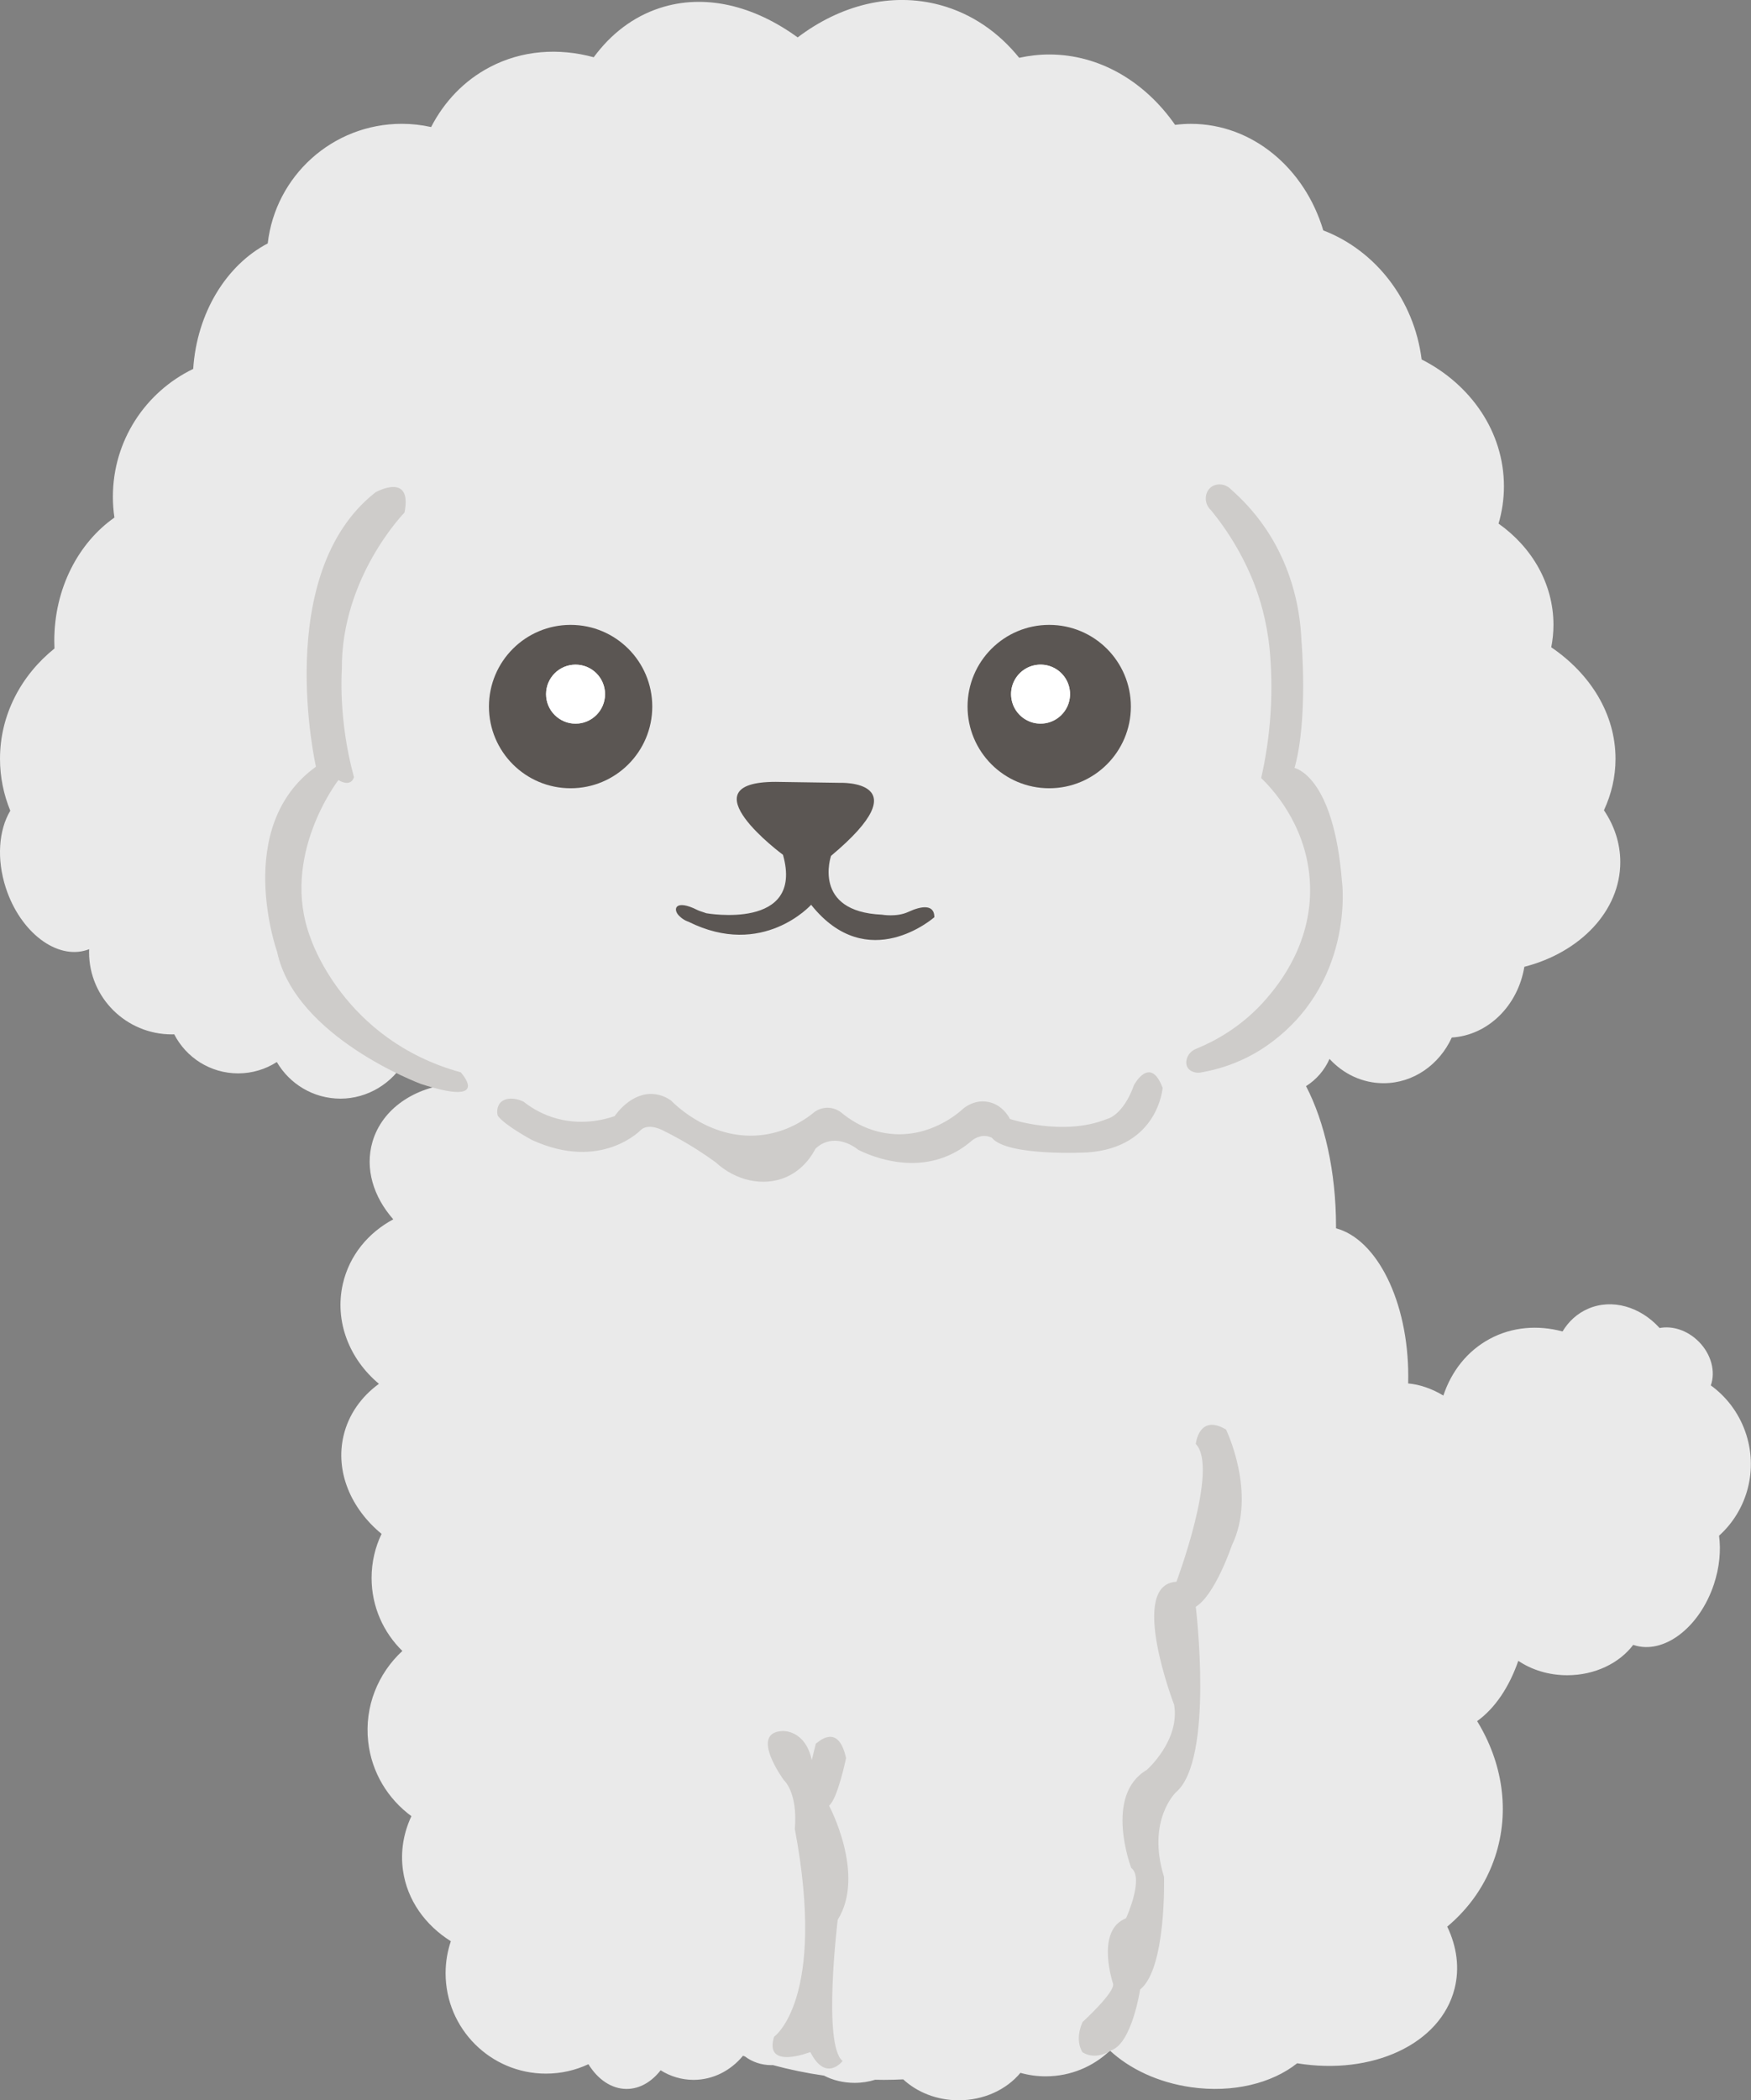<?xml version="1.0" encoding="UTF-8"?>
<svg id="Layer_2" data-name="Layer 2" xmlns="http://www.w3.org/2000/svg" viewBox="0 0 602.13 721.93">
  <rect x="0" y="0" width="602.13" height="721.93" fill="#808080" stroke="none"/>
  <defs>
    <style>
      .cls-1 {
        fill: #fff;
      }

      .cls-2 {
        fill: #5b5653;
      }

      .cls-3 {
        fill: #eaeaea;
      }

      .cls-4 {
        fill: #ceccca;
      }
    </style>
  </defs>
  <g id="_흰색" data-name="흰색">
    <g id="_털" data-name="털">
      <path class="cls-3" d="m588.32,476.18c1.67-4.69.19-10.68-4.19-15.06-3.89-3.89-9.04-5.49-13.43-4.64-6.58-7.29-16.33-10.24-24.65-6.6-3.73,1.63-6.68,4.37-8.72,7.78-8.49-2.27-17.33-1.61-25.09,2.58-7.73,4.17-13.13,11.15-15.9,19.45-3.9-2.33-7.98-3.78-12.1-4.16.02-.8.03-1.61.03-2.42,0-25.79-10.78-47.16-24.84-50.9,0-.2,0-.39,0-.58,0-18.97-3.96-36.09-10.31-48.29,3.54-2.23,6.37-5.49,8.07-9.36,4.74,5.15,11.31,8.35,18.59,8.35,10.3,0,19.2-6.4,23.46-15.7,12.52-.78,22.75-11,24.95-24.31,19.14-4.92,32.99-19.17,32.99-35.99,0-6.45-2.04-12.51-5.62-17.82,2.56-5.5,3.98-11.45,3.98-17.67,0-15.39-8.59-29.15-22.1-38.35.49-2.5.76-5.07.76-7.7,0-14.1-7.38-26.67-18.88-34.81,1.2-4.09,1.85-8.39,1.85-12.83,0-18.72-11.42-35.03-28.3-43.59-2.59-20.54-15.91-37.5-33.83-44.37-6.33-21.27-24.32-36.62-45.53-36.62-1.83,0-3.64.13-5.42.35-10.3-14.77-25.86-24.19-43.28-24.19-3.53,0-6.98.41-10.33,1.14-7.06-8.76-16.29-15.19-27.2-18.14-16.83-4.55-34.37.06-48.98,11.13-15.04-10.95-31.99-15.17-47.48-10.08-9.14,3-16.77,8.91-22.65,16.9-12.03-3.28-24.58-2.44-35.68,3.36-8.9,4.65-15.72,11.89-20.24,20.63-3.25-.72-6.62-1.11-10.08-1.11-23.84,0-43.47,17.97-46.1,41.11-14.18,7.42-24.36,23.77-25.63,43.14-16.34,7.87-27.62,24.59-27.62,43.94,0,2.43.18,4.82.53,7.16-12.4,8.68-20.68,24.39-20.68,42.34,0,.89.02,1.78.06,2.66C7.26,232.13,0,245.7,0,260.83c0,6.28,1.26,12.29,3.54,17.84-3.96,6.6-4.8,16.58-1.51,26.61,4.97,15.16,17.45,24.67,27.89,21.25.25-.08.49-.18.74-.27-.01.35-.03.71-.03,1.06,0,15.59,12.75,28.23,28.47,28.23.27,0,.54-.01.81-.02,4.1,7.97,12.4,13.42,21.97,13.42,4.9,0,9.47-1.43,13.31-3.9,4.4,7.53,12.56,12.59,21.9,12.59s17.95-5.33,22.25-13.2c5.35,2.88,10.89,5.57,16.59,8.05-13.35,1.17-24.49,8.57-27.83,19.94-2.7,9.19.29,18.95,7.14,26.69-8.6,4.6-15.1,12.39-17.34,22.18-2.95,12.9,2.26,25.91,12.41,34.36-6.05,4.41-10.45,10.52-12.17,17.84-2.91,12.38,2.54,25.07,13.07,33.74-2.2,4.58-3.43,9.72-3.43,15.15,0,9.84,4.06,18.72,10.58,25.09-8.37,7.74-13.08,19.1-11.75,31.17,1.17,10.63,6.8,19.69,14.86,25.62-2.7,5.77-3.81,12.13-2.9,18.62,1.44,10.25,7.64,18.82,16.46,24.37-1.16,3.45-1.8,7.15-1.8,10.99,0,19.06,15.45,34.52,34.52,34.52,5.22,0,10.16-1.16,14.59-3.24,3.22,5.21,7.91,8.5,13.14,8.5,4.49,0,8.58-2.42,11.69-6.41,3.34,2.09,7.21,3.29,11.32,3.29,6.74,0,12.8-3.19,17.01-8.28.22.08.44.15.66.23,2.46,1.86,5.63,2.99,9.08,2.99.17,0,.34-.02.51-.02,5.75,1.56,11.62,2.77,17.59,3.62,3.01,1.57,6.63,2.49,10.53,2.49,2.51,0,4.89-.38,7.08-1.07.99.02,1.99.04,2.99.04,2.23,0,4.44-.07,6.65-.17,4.77,4.42,11.56,7.19,19.09,7.19,8.74,0,16.48-3.72,21.22-9.43,2.77.78,5.68,1.2,8.69,1.2,8.57,0,16.35-3.36,22.1-8.84,6.77,6.28,16.56,10.96,27.87,12.57,14.42,2.06,27.88-1.35,36.5-8.22,25.75,4.22,49.29-6.55,54.13-25.64,1.81-7.12.77-14.47-2.52-21.33,7.5-6.27,13.27-14.4,16.46-24.02,5.24-15.8,2.47-32.53-6.18-46.62,6.15-4.41,11.01-11.67,14.16-20.72,4.6,3.1,10.45,4.95,16.83,4.95,9.55,0,17.94-4.17,22.69-10.44.05.02.11.04.16.06,10.28,3.41,22.63-5.95,27.59-20.9,1.92-5.8,2.45-11.58,1.77-16.69,9.69-8.69,13.67-22.8,8.95-35.93-2.37-6.58-6.58-11.95-11.82-15.75Z"/>
    </g>
    <g id="_눈코입" data-name="눈코입">
      <path class="cls-2" d="m196.22,214.79c-15.51,0-28.08,12.57-28.08,28.08s12.57,28.08,28.08,28.08,28.08-12.57,28.08-28.08-12.57-28.08-28.08-28.08Zm1.7,33.95c-5.6,0-10.14-4.54-10.14-10.14s4.54-10.14,10.14-10.14,10.14,4.54,10.14,10.14-4.54,10.14-10.14,10.14Z"/>
      <circle class="cls-1" cx="197.92" cy="238.6" r="10.14"/>
      <path class="cls-2" d="m312.33,313.46c-4.02,1.86-9.05.94-9.05.94-24.16-1.04-17.5-20.22-17.5-20.22,31.39-26.25,2.97-25.1,2.97-25.1l-22.03-.33c-31.48,0,2.53,25.07,2.53,25.07,7.38,26.14-26.4,20.08-26.4,20.08-1.12-.44-2.24-.69-3.06-1.11-7.5-3.79-8.58-.32-6.27,1.99,1.65,1.65,3.21,2.04,3.21,2.04,25.56,12.77,42.2-5.82,42.2-5.82,19.49,24.5,42.38,4.27,42.38,4.27,0-4.53-4.44-3.91-8.96-1.82Z"/>
      <path class="cls-2" d="m360.8,214.79c-15.51,0-28.08,12.57-28.08,28.08s12.57,28.08,28.08,28.08,28.08-12.57,28.08-28.08-12.57-28.08-28.08-28.08Zm-2.98,33.95c-5.6,0-10.14-4.54-10.14-10.14s4.54-10.14,10.14-10.14,10.14,4.54,10.14,10.14-4.54,10.14-10.14,10.14Z"/>
      <circle class="cls-1" cx="357.82" cy="238.6" r="10.14" transform="translate(-33.6 60.4) rotate(-9.22)"/>
    </g>
    <g id="_테두리" data-name="테두리">
      <path class="cls-4" d="m106.71,322.22c-10.55-28.08,9.66-54.08,9.66-54.08,4.61,2.67,5.35-1.04,5.35-1.04-5.5-19.91-4.16-36.99-4.16-36.99-.3-31.65,21.54-53.93,21.54-53.93,2.82-14.11-9.95-6.98-9.95-6.98-35.66,27.93-20.5,94.34-20.5,94.34-28.67,20.65-13.37,63.59-13.37,63.59,6.24,29.42,49.47,45.46,49.47,45.46,24.81,8.02,13.67-4.01,13.67-4.01-40.56-11.14-51.7-46.35-51.7-46.35Z"/>
      <path class="cls-4" d="m461.5,303.35c-2.82-36.85-16.34-39.37-16.34-39.37,4.75-16.79,2.38-43.83,2.38-43.83-.35-8.33-2.28-24.13-12.91-39.33-3.68-5.26-7.65-9.38-11.27-12.55-1.97-2.12-5.15-2.29-7.05-.71-2.15,1.79-2.34,5.56.11,7.81,3.15,3.83,7.27,9.45,11.07,16.86,2.01,3.93,3.26,7.05,3.75,8.32,1.98,5.09,4.35,12.7,5.35,22.51.59,6.31.86,13.75.33,22.06-.54,8.52-1.8,16.03-3.23,22.32,3.46,3.34,15.19,15.51,16.68,34.62,1.69,21.76-11.13,36.81-14.67,40.97-8.68,10.19-18.69,15.16-24.33,17.46-3.1,1.2-4.12,4.54-2.99,6.45.86,1.45,3.04,2.2,5.22,1.57,4.3-.77,9.66-2.24,15.37-5.11,2.28-1.15,4.31-2.37,6.1-3.58,30.9-21.1,26.45-56.46,26.45-56.46Z"/>
      <path class="cls-4" d="m399.79,373.92c-4.26-11.39-9.81-.99-9.81-.99-3.86,10.7-9.31,11.69-9.31,11.69-15.06,6.14-33.38,0-33.38,0-.17-.36-2.6-5.24-8.04-5.95-4.37-.57-7.49,1.96-8.01,2.4-1.57,1.44-11.39,10.19-25.3,8.62-8.47-.96-14.25-5.26-16.65-7.29-.45-.35-2.51-1.88-5.43-1.61-2.44.23-4.02,1.58-4.51,2.03-3.05,2.39-8.75,6.11-16.66,7.23-17.54,2.47-30.32-10.12-31.96-11.79-1.32-.91-3.29-1.95-5.8-2.19-7.96-.77-13.33,7.24-13.55,7.57-3.29,1.14-11.89,3.59-21.63.32-4.25-1.43-7.48-3.52-9.69-5.27-3.32-1.6-6.59-1.32-8.08.43-1.37,1.61-1.04,4.09-.71,4.52,2.53,3.32,11.69,8.22,11.69,8.22,23.92,10.94,37.54-3.57,37.54-3.57,2.87-2.38,7.73.4,7.73.4,3.58,1.77,7.4,3.88,11.35,6.39,2.31,1.47,4.47,2.94,6.48,4.41,6.94,6.4,16.37,8.45,24.07,5.2,6.23-2.63,9.28-7.87,10.3-9.86.84-.8,2.09-1.74,3.77-2.28,5.47-1.76,10.46,2.27,10.97,2.7,3.39,1.67,16.8,7.78,30.4,2.18,3.2-1.32,5.83-3.05,7.94-4.78.45-.43,2.69-2.51,5.65-2.15.75.09,1.39.32,1.91.57,5.25,6.54,32.88,5.05,32.88,5.05,24.37-1.68,25.85-22.19,25.85-22.19Z"/>
      <path class="cls-4" d="m411.21,496.35c8.05,8.22-6.66,47.35-6.66,47.35-16.74.89-.79,42.29-.79,42.29,2.08,12.28-9.41,22.38-9.41,22.38-14.86,8.72-5.35,33.68-5.35,33.68,4.38,3.33-1.3,16.25-1.75,17.26-.29.15-.59.3-.92.47-9.41,4.75-3.57,22.09-3.57,22.09.79,2.87-10.5,13.17-10.5,13.17-2.87,6.54,0,10.4,0,10.4,4.75,2.97,9.9-.69,9.9-.69,7.13-2.48,9.9-20.9,9.9-20.9,9.11-7.23,8.22-38.73,8.22-38.73-6.04-19.41,4.06-29.02,4.06-29.02,13.27-11.19,6.86-63.81,6.86-63.81,6.69-4.09,12.41-21.1,12.41-21.1,8.69-17.9-2.01-39.82-2.01-39.82-9.36-5.57-10.4,4.98-10.4,4.98Z"/>
      <path class="cls-4" d="m285.1,620.65c2.97-2.38,5.84-16.34,5.84-16.34-2.77-12.68-10-5.05-10.4-4.95l-1.39,5.65c-2.28-10.6-10.1-10-10.1-10-11.49.5.4,16.74.4,16.74,5.25,5.45,3.86,16.84,3.86,16.84,11.09,58.83-7.13,71.51-7.13,71.51-3.57,11.59,12.48,5.25,12.48,5.25,5.35,10.6,11.09,3.07,11.09,3.07-6.93-5.45-1.68-48.53-1.68-48.53,9.71-15.55-2.97-39.22-2.97-39.22Z"/>
    </g>
  </g>
</svg>